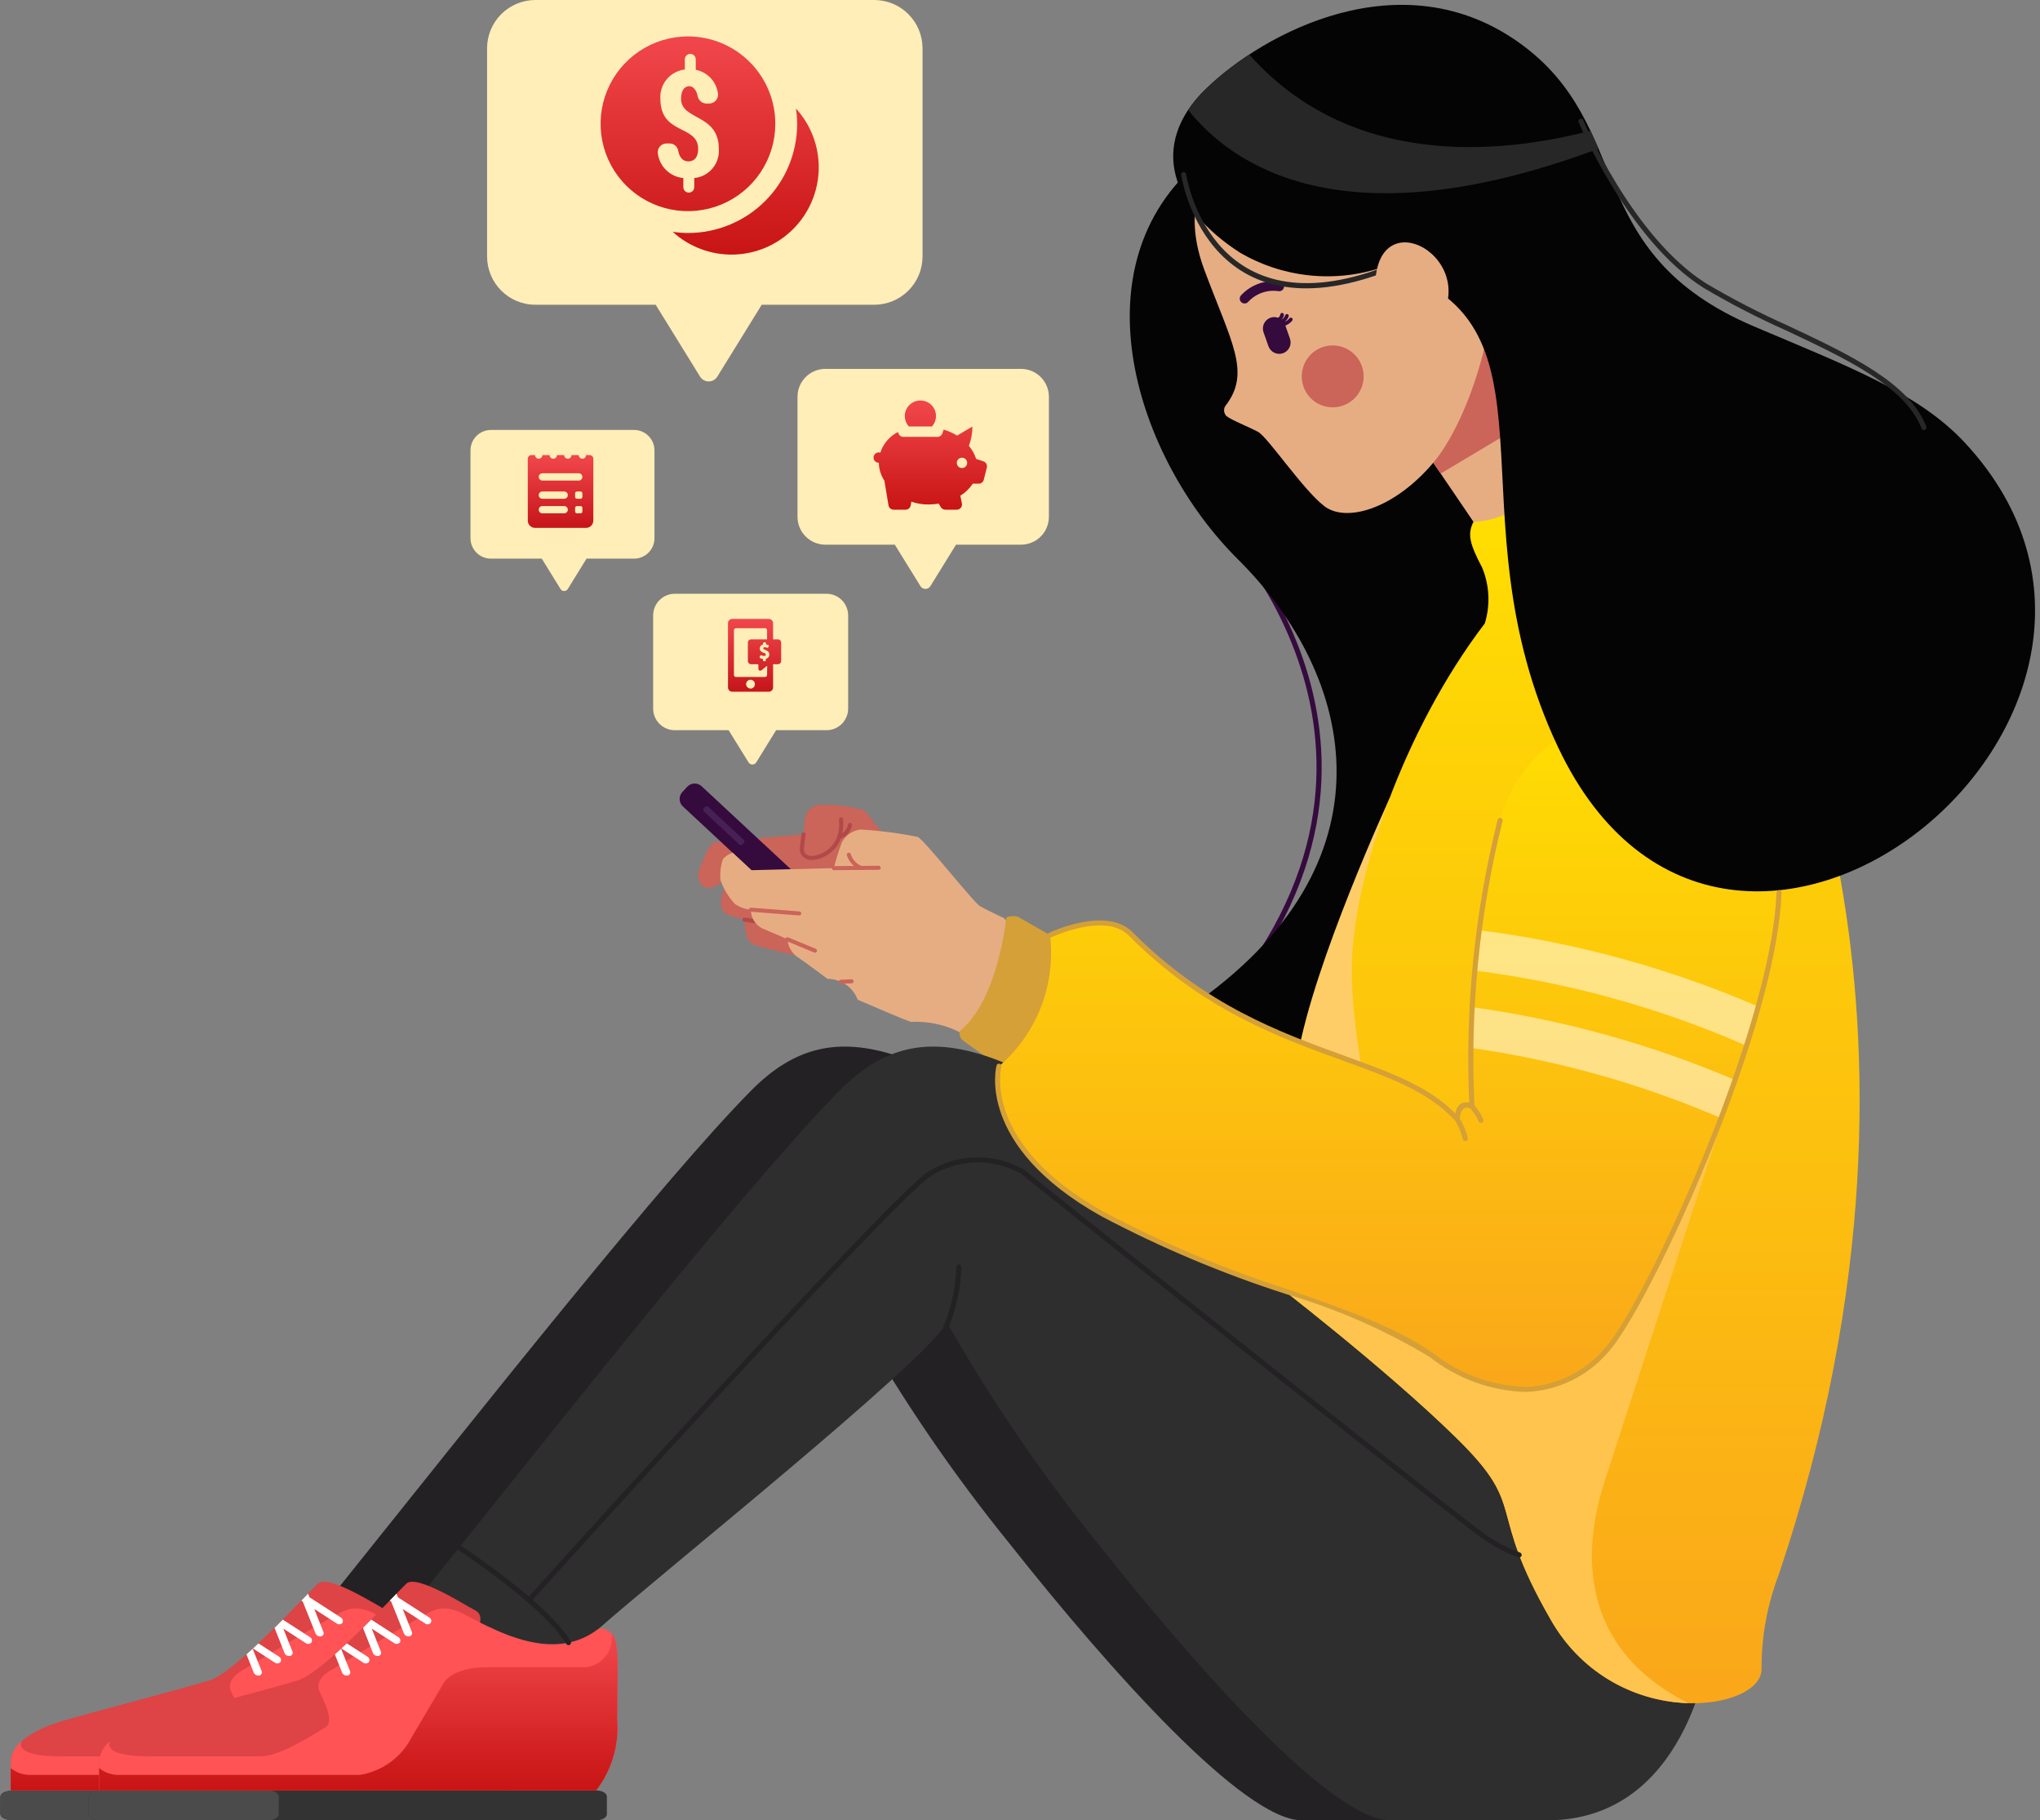 <svg width="408" height="364" viewBox="0 0 408 364" fill="none" xmlns="http://www.w3.org/2000/svg">
<rect x="0" y="0" width="408" height="364" fill="#808080" stroke="none"/>
<path fill-rule="evenodd" clip-rule="evenodd" d="M244.402 106.141C244.32 106.043 244.279 105.917 244.286 105.79C244.294 105.662 244.349 105.542 244.441 105.454C244.533 105.365 244.655 105.315 244.783 105.313C244.911 105.311 245.035 105.357 245.13 105.442C245.264 105.584 292.449 154.163 238.407 208.249C238.31 208.346 238.179 208.4 238.043 208.4C237.906 208.4 237.775 208.346 237.679 208.249C237.582 208.153 237.528 208.022 237.528 207.885C237.528 207.749 237.582 207.618 237.679 207.521C291.044 154.16 244.533 106.283 244.402 106.141Z" fill="#350A3D"/>
<path fill-rule="evenodd" clip-rule="evenodd" d="M240.063 32.119C214.896 53.129 227.155 91.567 247.579 111.834C271.21 135.279 279.8 172.792 237.915 201.45C196.03 230.107 261.007 254.069 286.246 222.289C311.486 190.508 320.768 113.337 319.006 94.118C317.244 74.899 317.914 66.506 303.431 58.17C288.947 49.835 240.063 32.119 240.063 32.119Z" fill="#040404"/>
<path fill-rule="evenodd" clip-rule="evenodd" d="M177.226 167.598C177.226 167.598 173.586 162.761 172.858 162.026C170.107 161.251 167.257 160.883 164.399 160.934C163.933 160.906 163.466 160.977 163.029 161.142C162.593 161.308 162.197 161.565 161.867 161.895C161.537 162.225 161.281 162.622 161.115 163.059C160.95 163.495 160.879 163.962 160.908 164.428C160.843 165.52 160.708 166.845 160.708 166.845C160.708 166.845 144.088 168.221 142.872 168.49C141.656 168.76 140.055 173.393 139.716 174.332C139.378 175.272 140.018 177.423 141.26 177.521C141.888 177.551 142.515 177.435 143.092 177.182C143.668 176.93 144.179 176.547 144.583 176.065C145.085 175.257 145.522 176.367 145.522 176.367C144.842 177.501 144.386 178.756 144.179 180.062C144.113 181.605 144.448 182.413 145.689 182.952C146.723 183.348 147.791 183.651 148.878 183.858C148.891 185.039 149.06 186.213 149.38 187.349C149.817 188.288 149.952 188.696 151.863 189.264C153.774 189.831 160.522 191.415 160.522 191.415L177.226 167.598Z" fill="#CB6459"/>
<path fill-rule="evenodd" clip-rule="evenodd" d="M148.827 184.288C148.775 184.28 148.724 184.261 148.679 184.234C148.633 184.206 148.594 184.17 148.562 184.127C148.531 184.084 148.508 184.035 148.495 183.983C148.483 183.932 148.481 183.878 148.489 183.825C148.497 183.773 148.515 183.722 148.543 183.677C148.57 183.631 148.607 183.592 148.65 183.56C148.693 183.529 148.741 183.506 148.793 183.494C148.845 183.481 148.898 183.479 148.951 183.487L152.194 184.004C152.248 184.01 152.301 184.027 152.348 184.054C152.396 184.081 152.437 184.117 152.47 184.161C152.503 184.204 152.527 184.254 152.54 184.307C152.553 184.36 152.556 184.415 152.547 184.469C152.539 184.523 152.519 184.574 152.49 184.621C152.461 184.667 152.423 184.707 152.378 184.738C152.333 184.769 152.282 184.79 152.229 184.801C152.175 184.812 152.12 184.812 152.067 184.801L148.827 184.288Z" fill="#B24949"/>
<path fill-rule="evenodd" clip-rule="evenodd" d="M324 330.588C324 330.588 319.701 363.996 291.779 363.996H260.359C248.813 363.996 222.23 334.348 201.821 308.556C190.599 294.718 180.533 279.981 171.726 264.494C166.79 272.899 114.036 315.035 101.686 326.009C99.269 328.161 88.775 340.387 86.897 340.387C78.305 340.761 69.796 338.562 62.461 334.072C62.461 334.072 65.796 319.894 66.487 319.028C97.896 279.789 132.884 235.633 150.232 218.074C167.58 200.514 185.372 210.204 225.648 238.687C265.924 267.169 324 330.588 324 330.588Z" fill="#242124"/>
<path fill-rule="evenodd" clip-rule="evenodd" d="M136.469 158.375L137.445 157.323C137.813 156.93 138.322 156.698 138.861 156.678C139.399 156.658 139.924 156.852 140.32 157.218L170.485 185.267C170.879 185.636 171.111 186.146 171.13 186.686C171.149 187.225 170.953 187.751 170.586 188.146L169.611 189.198C169.243 189.592 168.734 189.824 168.196 189.844C167.657 189.864 167.132 189.672 166.735 189.308L136.575 161.258C136.179 160.889 135.945 160.379 135.926 159.838C135.906 159.298 136.101 158.772 136.469 158.375Z" fill="#350A3D"/>
<path fill-rule="evenodd" clip-rule="evenodd" d="M200.846 183.614C200.846 183.614 197.169 181.929 195.892 181.121C194.614 180.313 184.815 167.89 183.541 167.351C179.776 166.595 175.963 166.101 172.13 165.873C171.344 165.963 170.592 166.242 169.937 166.685C169.282 167.129 168.744 167.725 168.37 168.421C167.746 170.117 167.208 171.843 166.761 173.594L150.298 174.009L146.534 170.511C145.797 170.76 145.135 171.19 144.608 171.763C144.121 173.129 143.949 174.587 144.106 176.029C144.731 177.772 145.7 179.371 146.956 180.732C147.905 181.406 149.017 181.812 150.177 181.907C150.169 182.676 150.374 183.432 150.771 184.09C151.168 184.748 151.74 185.283 152.423 185.635C154.702 186.574 157.49 187.819 157.49 187.819C157.536 188.485 157.722 189.135 158.035 189.725C158.349 190.315 158.783 190.833 159.31 191.244C160.988 192.336 165.498 195.746 165.498 195.746C166.81 195.738 168.093 196.132 169.174 196.876C170.254 197.62 171.08 198.678 171.54 199.907C173.622 200.781 181.139 204.075 182.213 204.34C185.433 204.184 188.642 204.826 191.553 206.211C193.031 207.152 194.574 207.986 196.172 208.705L203.816 187.611L200.846 183.614Z" fill="#E6AD83"/>
<path fill-rule="evenodd" clip-rule="evenodd" d="M66.698 360.986C66.698 360.986 4.553 362.472 2.144 358.023V352.09C2.144 349.721 4.983 346.314 12.7 344.082C20.416 341.851 36.905 337.556 41.968 336.002C47.032 334.447 61.54 318.588 63.601 316.663C65.661 314.737 75.274 320.961 77.334 321.999C79.394 323.036 78.022 325.555 76.989 328.518C75.955 331.481 66.698 360.986 66.698 360.986Z" fill="#DE4345"/>
<path fill-rule="evenodd" clip-rule="evenodd" d="M2.14 363.997H101.548C102.723 363.997 103.688 363.447 103.688 362.777V359.246C103.688 358.573 102.723 358.023 101.548 358.023H2.14C0.965 358.023 0 358.573 0 359.246V362.777C0 363.447 0.965 363.997 2.14 363.997Z" fill="#ECD8DA"/>
<path fill-rule="evenodd" clip-rule="evenodd" d="M2.144 364H35.926C37.106 364 38.067 363.451 38.067 362.777V359.246C38.067 358.573 37.102 358.023 35.926 358.023H2.144C0.965 358.023 0.004 358.573 0.004 359.246V362.777C3.24179e-05 363.447 0.965 364 2.144 364Z" fill="#4B4B4B"/>
<path fill-rule="evenodd" clip-rule="evenodd" d="M46.096 337.938C46.438 338.976 49.529 344.163 47.385 345.422C45.241 346.682 38.372 351.202 34.507 351.202H12.277C2.064 351.202 4.422 348.127 4.422 348.127C3.785 348.59 3.253 349.182 2.86 349.866C2.468 350.549 2.223 351.307 2.144 352.091V358.024H101.547C104.657 353.99 106.157 348.945 105.755 343.868C105.755 333.938 106.312 328.216 104.638 326.636C102.963 325.057 101.806 325.857 101.806 325.857C94.082 331.638 84.723 327.484 79.828 325.191C79.307 324.944 78.816 324.7 78.343 324.463C74.375 322.414 71.94 320.587 68.413 322.308C64.463 324.234 50.559 332.759 48.327 334.091C46.096 335.423 45.754 336.901 46.096 337.938Z" fill="#FF5356"/>
<path fill-rule="evenodd" clip-rule="evenodd" d="M2.144 353.561V358.027H101.551C104.659 353.993 106.157 348.948 105.755 343.871C105.755 333.941 106.312 328.219 104.638 326.639C104.76 327.424 104.723 328.225 104.527 328.995C104.331 329.765 103.981 330.487 103.498 331.117C103.016 331.748 102.41 332.274 101.718 332.663C101.026 333.053 100.262 333.298 99.472 333.384H79.664C72.384 333.384 70.928 336.744 70.928 336.744C70.928 336.744 67.259 343.016 64.616 347.453C63.599 349.408 62.141 351.101 60.358 352.396C58.575 353.692 56.515 354.555 54.341 354.918H6.541C4.956 355.038 3.385 354.553 2.144 353.561Z" fill="url(#paint0_linear_2803_57935)"/>
<path fill-rule="evenodd" clip-rule="evenodd" d="M67.336 324.637C67.506 324.767 67.72 324.826 67.933 324.802C68.145 324.779 68.341 324.674 68.479 324.51C68.529 324.419 68.561 324.318 68.572 324.214C68.584 324.11 68.574 324.005 68.543 323.905C68.513 323.805 68.463 323.712 68.397 323.631C68.33 323.551 68.248 323.484 68.155 323.436L61.909 319.407L61.617 318.679L60.267 320.073L60.554 320.259L63.102 326.617C63.192 326.824 63.348 326.995 63.546 327.102C63.744 327.21 63.972 327.248 64.195 327.211C64.292 327.195 64.385 327.157 64.466 327.099C64.547 327.042 64.613 326.967 64.66 326.879C64.707 326.792 64.733 326.695 64.736 326.596C64.739 326.497 64.72 326.398 64.679 326.308L62.859 321.744L67.343 324.634L67.336 324.637ZM49.289 330.825C49.7 330.461 50.115 330.097 50.534 329.701L52.317 334.138C52.359 334.228 52.379 334.326 52.377 334.426C52.374 334.525 52.348 334.622 52.301 334.71C52.254 334.797 52.187 334.873 52.106 334.93C52.025 334.988 51.931 335.025 51.833 335.04C51.611 335.078 51.383 335.04 51.184 334.933C50.986 334.825 50.83 334.654 50.741 334.447L49.285 330.807L49.289 330.825ZM50.596 329.642L54.964 332.46C55.134 332.588 55.348 332.647 55.56 332.623C55.773 332.6 55.968 332.495 56.106 332.332C56.157 332.241 56.189 332.14 56.2 332.036C56.211 331.932 56.201 331.827 56.171 331.727C56.141 331.627 56.091 331.534 56.024 331.453C55.958 331.373 55.875 331.307 55.782 331.258L51.688 328.62L50.596 329.639V329.642ZM54.909 325.518C55.469 324.961 56.026 324.426 56.565 323.869L61.971 327.356C62.063 327.405 62.145 327.471 62.211 327.552C62.278 327.632 62.327 327.725 62.358 327.825C62.388 327.925 62.398 328.03 62.387 328.134C62.376 328.238 62.345 328.339 62.294 328.43C62.156 328.594 61.96 328.699 61.746 328.723C61.533 328.747 61.319 328.687 61.148 328.558L56.663 325.667L58.483 330.232C58.525 330.322 58.545 330.421 58.543 330.52C58.54 330.619 58.514 330.717 58.467 330.804C58.42 330.892 58.353 330.967 58.272 331.025C58.191 331.082 58.097 331.12 57.999 331.135C57.778 331.172 57.55 331.135 57.352 331.028C57.154 330.921 56.998 330.751 56.907 330.545L54.909 325.518Z" fill="white"/>
<path fill-rule="evenodd" clip-rule="evenodd" d="M210.008 186.988L203.558 183.305C202.801 183.119 202.006 183.166 201.276 183.439C201.276 183.439 199.663 199.965 191.943 206.211C191.885 206.49 191.888 206.779 191.951 207.057C192.013 207.335 192.135 207.596 192.307 207.824C192.878 208.359 199.794 213.185 199.794 213.185C201.737 213.435 203.706 213 205.363 211.955C209.201 207.638 212.124 202.589 213.957 197.111C212.836 193.664 211.517 190.284 210.008 186.988Z" fill="#D4A037"/>
<path fill-rule="evenodd" clip-rule="evenodd" d="M341.683 330.588C341.683 330.588 337.384 363.996 309.462 363.996H278.046C266.5 363.996 239.914 334.348 219.504 308.556C208.283 294.717 198.217 279.981 189.409 264.494C184.473 272.899 131.719 315.035 119.369 326.009C116.952 328.161 106.458 340.387 104.58 340.387C95.988 340.761 87.48 338.562 80.145 334.072C80.145 334.072 83.479 319.894 84.171 319.028C115.58 279.789 150.571 235.633 167.915 218.074C185.26 200.514 203.055 210.204 243.331 238.687C283.608 267.169 341.683 330.588 341.683 330.588Z" fill="#2E2E2E"/>
<path fill-rule="evenodd" clip-rule="evenodd" d="M280.735 161.854L277.976 159.514C277.976 159.514 262.746 192.488 259.525 211.296C256.304 230.104 270.536 227.956 270.536 227.956C270.536 227.956 280.728 222.045 281.008 214.521C281.288 206.997 280.735 161.854 280.735 161.854Z" fill="#FFCD67"/>
<path fill-rule="evenodd" clip-rule="evenodd" d="M296.322 49.66C296.322 49.66 311.228 73.247 333.686 82.806C333.686 82.806 336.256 99.149 325.103 106.101C313.95 113.054 296.784 107.419 296.784 107.419L285.46 90.759L296.322 49.66Z" fill="#E6AD83"/>
<path fill-rule="evenodd" clip-rule="evenodd" d="M288.135 94.698L286.348 92.066C287.877 85.798 290.523 74.863 290.523 74.099C292.65 70.188 295.027 66.419 297.639 62.815L303.412 62.95L303.278 85.652L288.135 94.698Z" fill="#CB6459"/>
<path fill-rule="evenodd" clip-rule="evenodd" d="M351.497 123.446C351.497 123.446 394.448 199.885 355.792 314.751C353.484 320.754 352.301 327.129 352.301 333.559C352.84 342.16 323.298 346.725 310.143 323.884C296.988 301.043 305.848 301.851 291.346 287.612C276.845 273.372 254.022 255.908 254.022 255.908C256.023 252.518 258.699 249.576 261.885 247.265C265.071 244.953 268.699 243.322 272.542 242.473C272.542 242.473 272.542 235.218 276.706 233.737C276.706 233.737 269.86 209.018 270.395 192.092C270.93 175.166 280.587 146.145 296.966 124.651C298.088 120.984 297.898 117.04 296.428 113.498C293.88 108.661 293.476 106.782 294.684 104.362C297.859 104.243 300.934 103.218 303.544 101.406C307.57 98.451 317.641 98.181 317.641 98.181L351.497 123.446Z" fill="url(#paint1_linear_2803_57935)"/>
<path fill-rule="evenodd" clip-rule="evenodd" d="M337.665 340.57C332.028 340.401 326.532 338.774 321.71 335.85C316.889 332.925 312.908 328.801 310.154 323.88C296.996 301.043 305.859 301.848 291.357 287.608C276.855 273.369 254.033 255.904 254.033 255.904C256.033 252.514 258.71 249.572 261.896 247.261C265.082 244.949 268.71 243.318 272.553 242.469C272.553 242.469 272.553 235.215 276.717 233.733L276.615 233.369L309.062 244.788L343.43 194.272L349.09 209.775C349.09 209.775 325.711 281.326 320.877 296.373C316.487 310.041 315.647 329.479 337.665 340.57Z" fill="#FFC44E"/>
<path fill-rule="evenodd" clip-rule="evenodd" d="M300.028 164.017C295.369 182.717 293.47 201.998 294.389 221.248C294.389 221.248 291.638 219.701 291.437 223.796C279.149 210.07 251.707 212.512 226.118 186.72C221.128 181.685 210.008 186.989 210.008 186.989C210.593 191.858 209.969 196.797 208.192 201.368C206.414 205.939 203.537 210.002 199.816 213.197C199.816 213.197 195.517 228.779 220.491 242.753C245.465 256.727 271.782 260.753 286.279 270.963C300.777 281.173 312.596 279.295 321.187 270.155C329.777 261.015 359.042 196.806 355.559 172.604C349.746 132.481 307.624 136.379 300.028 164.017Z" fill="url(#paint2_linear_2803_57935)"/>
<path opacity="0.5" fill-rule="evenodd" clip-rule="evenodd" d="M295.765 186.01C295.401 188.78 295.143 191.47 294.925 194.072C313.681 196.446 331.996 201.513 349.306 209.116C350.154 206.47 350.94 203.853 351.653 201.287C333.836 193.587 315.021 188.44 295.765 185.999V186.01ZM294.437 201.399C312.527 203.905 330.204 208.801 347.005 215.959C346.113 218.507 345.185 221.055 344.217 223.581C328.233 216.709 311.408 211.987 294.182 209.538C294.211 207.107 294.287 204.373 294.437 201.399Z" fill="white"/>
<path fill-rule="evenodd" clip-rule="evenodd" d="M243.306 32.327C243.306 32.327 235.393 39.264 240.86 53.941C246.327 68.617 250.287 74.507 245.039 81.219C244.854 81.532 244.781 81.899 244.83 82.259C244.879 82.619 245.047 82.953 245.308 83.206C246.247 83.989 249.676 85.325 251.616 86.362C253.556 87.399 260.592 97.944 264.88 101.224C269.168 104.504 278.599 101.908 286.498 92.717C294.396 83.526 300.625 60.941 297.884 51.95C295.143 42.959 259.078 28.807 243.306 32.327Z" fill="#E6AD83"/>
<path fill-rule="evenodd" clip-rule="evenodd" d="M276.404 53.475C271.715 55.039 266.745 55.58 261.829 55.061C256.913 54.541 252.165 52.974 247.907 50.465C234.522 41.827 229.517 29.105 241.154 17.796C252.791 6.487 280.302 -8.193 303.762 8.492C327.221 25.178 315.956 50.432 350.805 65.276C369.197 73.105 383.564 78.445 392.901 88.451C443.132 142.323 345.716 221.372 311.635 149.464C289.227 102.163 314.82 63.339 276.404 53.475Z" fill="#040404"/>
<path fill-rule="evenodd" clip-rule="evenodd" d="M84.378 360.986C84.378 360.986 22.233 362.472 19.823 358.023V352.09C19.823 349.721 22.663 346.314 30.38 344.082C38.096 341.851 54.585 337.556 59.648 336.002C64.712 334.447 79.22 318.588 81.281 316.663C83.341 314.737 92.954 320.961 95.014 321.999C97.074 323.036 95.702 325.555 94.672 328.518C93.642 331.481 84.378 360.986 84.378 360.986Z" fill="#DE4345"/>
<path fill-rule="evenodd" clip-rule="evenodd" d="M19.826 363.997H119.237C120.417 363.997 121.378 363.447 121.378 362.777V359.246C121.378 358.573 120.417 358.023 119.237 358.023H19.826C18.651 358.023 17.686 358.573 17.686 359.246V362.777C17.686 363.447 18.647 363.997 19.826 363.997Z" fill="#333333"/>
<path fill-rule="evenodd" clip-rule="evenodd" d="M19.823 364H53.605C54.785 364 55.746 363.451 55.746 362.777V359.246C55.746 358.573 54.785 358.023 53.605 358.023H19.823C18.644 358.023 17.683 358.573 17.683 359.246V362.777C17.683 363.447 18.644 364 19.823 364Z" fill="#4B4B4B"/>
<path fill-rule="evenodd" clip-rule="evenodd" d="M63.78 337.938C64.122 338.976 67.212 344.163 65.065 345.422C62.917 346.682 56.052 351.202 52.187 351.202H29.957C19.743 351.202 22.102 348.127 22.102 348.127C21.465 348.59 20.932 349.182 20.54 349.865C20.147 350.548 19.903 351.307 19.823 352.091V358.024H119.231C122.34 353.99 123.84 348.945 123.439 343.868C123.439 333.938 123.995 328.216 122.321 326.636C120.647 325.057 119.486 325.857 119.486 325.857C111.758 331.638 102.403 327.484 97.511 325.191C96.992 324.949 96.496 324.706 96.022 324.463C92.055 322.414 89.624 320.587 86.093 322.308C82.143 324.234 68.239 332.759 66.007 334.091C63.776 335.423 63.434 336.901 63.78 337.938Z" fill="#FF5356"/>
<path fill-rule="evenodd" clip-rule="evenodd" d="M19.823 353.561V358.027H119.231C122.34 353.993 123.84 348.948 123.439 343.871C123.439 333.941 123.995 328.219 122.321 326.639C122.443 327.424 122.405 328.225 122.209 328.995C122.013 329.764 121.663 330.486 121.181 331.116C120.698 331.747 120.092 332.273 119.401 332.662C118.709 333.052 117.945 333.298 117.156 333.384H97.347C90.067 333.384 88.612 336.744 88.612 336.744C88.612 336.744 84.942 343.016 82.3 347.453C81.283 349.409 79.825 351.101 78.042 352.397C76.259 353.692 74.198 354.556 72.024 354.918H24.221C22.636 355.038 21.065 354.553 19.823 353.561Z" fill="url(#paint3_linear_2803_57935)"/>
<path fill-rule="evenodd" clip-rule="evenodd" d="M85.019 324.637C85.189 324.767 85.403 324.826 85.616 324.802C85.828 324.779 86.024 324.674 86.162 324.51C86.212 324.418 86.243 324.318 86.254 324.214C86.265 324.11 86.255 324.005 86.225 323.905C86.195 323.805 86.145 323.712 86.078 323.632C86.012 323.551 85.93 323.485 85.838 323.436L79.591 319.407L79.3 318.679L77.95 320.073L78.237 320.259L80.785 326.617C80.875 326.824 81.031 326.995 81.229 327.102C81.427 327.21 81.655 327.248 81.877 327.211C81.975 327.196 82.069 327.158 82.15 327.101C82.231 327.043 82.298 326.968 82.345 326.88C82.392 326.793 82.418 326.695 82.421 326.596C82.424 326.497 82.403 326.398 82.361 326.308L80.541 321.744L85.026 324.634L85.019 324.637ZM66.972 330.825C67.383 330.461 67.798 330.097 68.217 329.701L70 334.138C70.041 334.228 70.061 334.327 70.057 334.426C70.054 334.525 70.028 334.623 69.98 334.71C69.933 334.797 69.866 334.873 69.785 334.93C69.704 334.987 69.611 335.025 69.512 335.04C69.29 335.078 69.062 335.04 68.864 334.933C68.666 334.825 68.51 334.654 68.42 334.447L66.964 330.807L66.972 330.825ZM68.278 329.642L72.646 332.46C72.818 332.589 73.032 332.647 73.245 332.624C73.458 332.6 73.654 332.496 73.793 332.332C73.843 332.241 73.874 332.14 73.885 332.036C73.896 331.932 73.886 331.827 73.856 331.727C73.826 331.627 73.776 331.535 73.71 331.454C73.643 331.373 73.561 331.307 73.469 331.258L69.37 328.62C69.006 328.965 68.642 329.304 68.278 329.639V329.642ZM72.592 325.518C73.156 324.961 73.709 324.426 74.248 323.869L79.653 327.356C79.746 327.405 79.828 327.471 79.895 327.551C79.962 327.632 80.012 327.725 80.042 327.825C80.072 327.925 80.082 328.03 80.071 328.134C80.06 328.238 80.028 328.339 79.977 328.43C79.838 328.594 79.642 328.698 79.429 328.721C79.216 328.745 79.002 328.687 78.831 328.558L74.346 325.667L76.166 330.232C76.207 330.322 76.227 330.421 76.224 330.52C76.22 330.619 76.194 330.716 76.147 330.803C76.101 330.89 76.034 330.966 75.954 331.023C75.873 331.081 75.78 331.119 75.682 331.135C75.46 331.172 75.233 331.135 75.035 331.028C74.837 330.921 74.68 330.751 74.59 330.545L72.592 325.518Z" fill="white"/>
<path fill-rule="evenodd" clip-rule="evenodd" d="M160.307 166.805C160.321 166.699 160.377 166.602 160.463 166.536C160.548 166.471 160.656 166.442 160.762 166.456C160.869 166.47 160.966 166.526 161.031 166.611C161.097 166.696 161.126 166.804 161.112 166.911C161.112 166.911 160.824 168.956 160.773 169.608C160.737 169.968 160.831 170.328 161.039 170.624C161.28 170.904 161.613 171.089 161.978 171.144C162.174 171.171 162.372 171.171 162.568 171.144C163.606 171.023 164.593 170.631 165.433 170.008C166.608 169.14 167.411 167.859 167.682 166.423C167.845 165.573 167.885 164.704 167.799 163.842C167.799 163.742 167.836 163.645 167.904 163.57C167.971 163.496 168.064 163.45 168.164 163.44C168.264 163.431 168.364 163.459 168.445 163.519C168.525 163.579 168.58 163.667 168.599 163.766C168.697 164.707 168.654 165.658 168.472 166.587C168.169 168.218 167.258 169.674 165.924 170.66C164.964 171.371 163.834 171.816 162.648 171.952C162.373 171.983 162.095 171.976 161.822 171.93C161.266 171.838 160.763 171.547 160.406 171.111C160.07 170.657 159.915 170.094 159.973 169.532C160.024 168.924 160.307 166.813 160.307 166.805Z" fill="#B24949"/>
<path fill-rule="evenodd" clip-rule="evenodd" d="M167.936 167.784C167.885 167.797 167.831 167.799 167.778 167.792C167.726 167.784 167.675 167.766 167.63 167.738C167.584 167.711 167.544 167.675 167.512 167.632C167.481 167.589 167.458 167.541 167.445 167.489C167.432 167.437 167.429 167.384 167.437 167.331C167.445 167.279 167.463 167.228 167.491 167.182C167.518 167.137 167.554 167.097 167.597 167.065C167.64 167.034 167.688 167.011 167.74 166.998C168.216 166.837 168.64 166.553 168.97 166.174C169.3 165.796 169.524 165.336 169.618 164.843C169.644 164.739 169.711 164.649 169.803 164.594C169.895 164.538 170.005 164.522 170.109 164.548C170.214 164.574 170.303 164.641 170.359 164.733C170.414 164.825 170.43 164.935 170.404 165.039C170.272 165.674 169.974 166.262 169.541 166.745C169.107 167.227 168.554 167.585 167.936 167.784Z" fill="#B24949"/>
<path fill-rule="evenodd" clip-rule="evenodd" d="M166.761 174.001C166.654 174.001 166.551 173.959 166.475 173.883C166.399 173.807 166.357 173.704 166.357 173.597C166.357 173.49 166.399 173.387 166.475 173.311C166.551 173.236 166.654 173.193 166.761 173.193L175.744 173.12C175.851 173.12 175.954 173.163 176.03 173.239C176.106 173.314 176.148 173.417 176.148 173.524C176.148 173.632 176.106 173.734 176.03 173.81C175.954 173.886 175.851 173.928 175.744 173.928L166.761 174.001Z" fill="#CB6459"/>
<path fill-rule="evenodd" clip-rule="evenodd" d="M172.323 173.175C172.424 173.213 172.505 173.29 172.549 173.388C172.593 173.485 172.596 173.597 172.558 173.697C172.52 173.798 172.443 173.879 172.346 173.923C172.248 173.967 172.136 173.97 172.036 173.932C171.406 173.672 170.841 173.276 170.381 172.772C169.921 172.269 169.578 171.671 169.375 171.02C169.36 170.969 169.356 170.915 169.362 170.863C169.368 170.81 169.385 170.759 169.41 170.712C169.436 170.666 169.471 170.625 169.513 170.592C169.554 170.559 169.602 170.534 169.653 170.52C169.704 170.505 169.758 170.501 169.811 170.507C169.864 170.513 169.915 170.529 169.961 170.555C170.008 170.581 170.049 170.616 170.082 170.658C170.115 170.699 170.139 170.747 170.154 170.798C170.318 171.33 170.598 171.818 170.973 172.229C171.348 172.64 171.809 172.963 172.323 173.175Z" fill="#CB6459"/>
<path fill-rule="evenodd" clip-rule="evenodd" d="M150.148 182.311C150.041 182.304 149.942 182.254 149.871 182.172C149.801 182.091 149.766 181.985 149.774 181.878C149.781 181.771 149.831 181.671 149.912 181.601C149.994 181.531 150.1 181.496 150.207 181.503L159.889 182.253C159.995 182.263 160.093 182.315 160.161 182.397C160.229 182.478 160.262 182.584 160.253 182.69C160.244 182.796 160.193 182.893 160.112 182.961C160.031 183.03 159.926 183.063 159.82 183.054L150.148 182.311Z" fill="#CB6459"/>
<path fill-rule="evenodd" clip-rule="evenodd" d="M157.337 188.194C157.287 188.174 157.241 188.145 157.202 188.108C157.163 188.07 157.132 188.026 157.111 187.976C157.09 187.926 157.078 187.873 157.078 187.819C157.078 187.765 157.088 187.712 157.109 187.662C157.13 187.612 157.16 187.567 157.198 187.529C157.237 187.491 157.282 187.461 157.333 187.441C157.383 187.421 157.436 187.412 157.49 187.413C157.544 187.414 157.597 187.426 157.647 187.448L163.107 189.708C163.161 189.724 163.212 189.752 163.255 189.789C163.298 189.826 163.334 189.872 163.358 189.923C163.383 189.975 163.396 190.031 163.398 190.088C163.399 190.145 163.389 190.202 163.367 190.254C163.345 190.307 163.313 190.354 163.271 190.394C163.23 190.433 163.181 190.463 163.127 190.483C163.074 190.502 163.016 190.509 162.96 190.505C162.903 190.501 162.847 190.485 162.797 190.458L157.337 188.194Z" fill="#CB6459"/>
<path fill-rule="evenodd" clip-rule="evenodd" d="M168.181 196.722C168.073 196.727 167.969 196.688 167.89 196.616C167.811 196.543 167.764 196.442 167.76 196.335C167.756 196.228 167.794 196.123 167.867 196.044C167.94 195.965 168.041 195.919 168.148 195.914L170.299 195.823C170.352 195.821 170.405 195.83 170.455 195.848C170.505 195.866 170.55 195.894 170.589 195.93C170.629 195.966 170.66 196.009 170.682 196.058C170.705 196.106 170.717 196.158 170.719 196.211C170.722 196.264 170.713 196.317 170.695 196.367C170.677 196.417 170.649 196.462 170.613 196.501C170.577 196.541 170.533 196.572 170.485 196.594C170.437 196.617 170.385 196.629 170.332 196.631L168.181 196.722Z" fill="#CB6459"/>
<path fill-rule="evenodd" clip-rule="evenodd" d="M140.761 161.614L140.99 161.367C141.077 161.274 141.197 161.219 141.323 161.214C141.45 161.209 141.574 161.255 141.667 161.341L148.743 167.926C148.836 168.012 148.891 168.131 148.895 168.257C148.9 168.383 148.855 168.506 148.769 168.599L148.539 168.847C148.453 168.939 148.334 168.994 148.208 168.999C148.082 169.004 147.959 168.958 147.866 168.872L140.786 162.291C140.693 162.205 140.639 162.085 140.634 161.958C140.629 161.831 140.675 161.707 140.761 161.614Z" fill="#472055"/>
<path fill-rule="evenodd" clip-rule="evenodd" d="M303.995 310.453C304.059 310.473 304.117 310.507 304.168 310.55C304.219 310.594 304.26 310.648 304.29 310.708C304.32 310.768 304.338 310.833 304.343 310.9C304.347 310.967 304.338 311.034 304.316 311.097C304.295 311.161 304.261 311.219 304.216 311.269C304.172 311.32 304.118 311.36 304.057 311.389C303.997 311.418 303.931 311.435 303.864 311.439C303.797 311.442 303.73 311.432 303.667 311.41C302.19 310.89 300.76 310.244 299.394 309.477C297.892 308.631 296.452 307.68 295.084 306.631C277.183 292.999 205.097 235.455 204.085 234.636C201.322 233.104 198.197 232.346 195.039 232.441C191.881 232.536 188.807 233.48 186.14 235.175C177.324 241.322 106.425 320.04 106.207 320.266C106.163 320.32 106.11 320.364 106.049 320.396C105.988 320.428 105.921 320.448 105.853 320.453C105.784 320.459 105.715 320.45 105.65 320.428C105.584 320.406 105.524 320.371 105.473 320.324C105.422 320.278 105.381 320.222 105.352 320.159C105.324 320.097 105.308 320.029 105.307 319.96C105.305 319.891 105.318 319.823 105.343 319.759C105.369 319.695 105.408 319.637 105.457 319.589C105.661 319.363 176.658 240.547 185.558 234.337C188.385 232.537 191.645 231.533 194.995 231.431C198.345 231.329 201.66 232.133 204.591 233.759C204.627 233.775 204.661 233.794 204.693 233.817C204.904 233.988 277.736 292.125 295.71 305.823C297.039 306.842 298.439 307.766 299.9 308.585C301.208 309.325 302.578 309.95 303.995 310.453Z" fill="#242124"/>
<path fill-rule="evenodd" clip-rule="evenodd" d="M91.556 309.885C91.451 309.808 91.379 309.693 91.356 309.565C91.333 309.437 91.36 309.305 91.431 309.196C91.502 309.086 91.613 309.009 91.74 308.979C91.866 308.949 92 308.968 92.113 309.033C92.16 309.07 109.475 320.401 114.138 328.216C114.207 328.331 114.228 328.469 114.195 328.6C114.162 328.73 114.079 328.842 113.964 328.911C113.848 328.98 113.71 329 113.58 328.968C113.449 328.935 113.337 328.852 113.268 328.736C108.726 321.125 91.603 309.914 91.556 309.885Z" fill="#242124"/>
<path fill-rule="evenodd" clip-rule="evenodd" d="M189.642 265.597C189.589 265.72 189.489 265.818 189.365 265.868C189.24 265.918 189.101 265.917 188.977 265.865C188.854 265.812 188.756 265.712 188.706 265.588C188.656 265.463 188.657 265.324 188.71 265.2C190.283 261.436 191.147 257.413 191.258 253.334C191.258 253.199 191.311 253.07 191.406 252.975C191.502 252.88 191.631 252.826 191.765 252.826C191.9 252.826 192.029 252.88 192.124 252.975C192.22 253.07 192.273 253.199 192.273 253.334C192.159 257.549 191.267 261.706 189.642 265.597Z" fill="#242124"/>
<path fill-rule="evenodd" clip-rule="evenodd" d="M199.31 213.069C199.326 213.005 199.355 212.944 199.394 212.891C199.434 212.838 199.483 212.793 199.54 212.76C199.597 212.726 199.66 212.704 199.725 212.694C199.791 212.685 199.857 212.688 199.921 212.705C200.051 212.738 200.162 212.822 200.231 212.937C200.299 213.052 200.319 213.19 200.285 213.32C200.285 213.363 196.089 228.531 220.717 242.308C232.536 248.563 244.884 253.762 257.618 257.844C269.103 261.866 279.28 265.429 286.552 270.547C291.875 274.753 298.411 277.134 305.193 277.336C308.17 277.211 311.09 276.479 313.774 275.184C316.457 273.889 318.848 272.058 320.797 269.805C325.351 264.964 335.79 244.449 344.013 222.689C350.059 206.673 354.896 190.039 355.297 178.504C355.294 178.434 355.305 178.364 355.33 178.299C355.355 178.234 355.393 178.175 355.442 178.125C355.491 178.075 355.55 178.036 355.615 178.01C355.679 177.985 355.749 177.972 355.819 177.975C355.888 177.977 355.957 177.994 356.02 178.024C356.083 178.054 356.139 178.096 356.185 178.149C356.23 178.202 356.265 178.263 356.285 178.33C356.306 178.397 356.313 178.467 356.305 178.536C355.908 190.184 351.042 206.961 344.966 223.042C336.7 244.907 326.163 265.582 321.54 270.496C319.499 272.848 316.997 274.758 314.19 276.107C311.383 277.456 308.33 278.216 305.218 278.34C298.219 278.148 291.469 275.703 285.97 271.37C276.989 265.965 267.35 261.738 257.291 258.794C244.503 254.69 232.102 249.466 220.232 243.182C194.913 229.019 199.295 213.112 199.31 213.065V213.069ZM294.888 221.051C293.98 201.911 295.877 182.742 300.519 164.151C300.548 164.024 300.527 163.89 300.46 163.778C300.393 163.666 300.285 163.585 300.159 163.55C300.033 163.516 299.898 163.532 299.784 163.594C299.669 163.657 299.583 163.761 299.544 163.885C294.919 182.386 292.999 201.458 293.843 220.509C292.933 220.287 291.514 220.356 291.062 222.66C285.719 217.2 277.926 214.39 268.808 211.088C256.195 206.517 241.024 201.017 226.479 186.366C221.23 181.081 209.826 186.519 209.793 186.53C209.733 186.558 209.679 186.598 209.634 186.647C209.589 186.696 209.554 186.753 209.532 186.816C209.509 186.878 209.499 186.945 209.502 187.011C209.505 187.078 209.521 187.143 209.549 187.203C209.577 187.263 209.617 187.317 209.666 187.362C209.715 187.407 209.773 187.442 209.835 187.464C209.898 187.487 209.964 187.497 210.031 187.494C210.097 187.491 210.162 187.475 210.223 187.447C210.252 187.447 221.019 182.3 225.761 187.083C240.467 201.898 255.755 207.434 268.465 212.046C277.871 215.453 285.854 218.347 291.033 224.105C291.741 225.233 292.258 226.47 292.562 227.767C292.573 227.835 292.598 227.9 292.635 227.958C292.672 228.016 292.721 228.066 292.778 228.104C292.835 228.143 292.899 228.169 292.966 228.182C293.034 228.195 293.103 228.194 293.171 228.179C293.238 228.164 293.301 228.136 293.357 228.096C293.413 228.055 293.46 228.004 293.496 227.945C293.531 227.886 293.554 227.82 293.563 227.752C293.572 227.684 293.567 227.615 293.548 227.548C293.227 226.178 292.689 224.868 291.954 223.668C292.151 220.913 293.741 221.506 294.076 221.659C294.749 222.397 295.294 223.242 295.689 224.16C295.704 224.226 295.732 224.289 295.772 224.344C295.813 224.399 295.863 224.446 295.922 224.481C295.98 224.516 296.045 224.539 296.113 224.548C296.18 224.557 296.249 224.553 296.315 224.535C296.381 224.517 296.442 224.486 296.496 224.444C296.549 224.401 296.594 224.349 296.626 224.289C296.659 224.229 296.679 224.163 296.686 224.095C296.692 224.027 296.685 223.959 296.664 223.894C296.242 222.848 295.639 221.886 294.881 221.051H294.888Z" fill="#D4A037"/>
<path fill-rule="evenodd" clip-rule="evenodd" d="M264.603 69.385C263.44 69.769 262.417 70.488 261.663 71.453C260.909 72.418 260.458 73.585 260.368 74.807C260.278 76.028 260.552 77.249 261.156 78.314C261.76 79.379 262.666 80.242 263.761 80.792C264.855 81.341 266.088 81.554 267.303 81.403C268.518 81.252 269.661 80.744 270.588 79.943C271.514 79.141 272.181 78.084 272.506 76.903C272.831 75.722 272.797 74.471 272.411 73.309C271.894 71.755 270.782 70.469 269.318 69.734C267.854 68.998 266.159 68.873 264.603 69.385Z" fill="#CB6459"/>
<path fill-rule="evenodd" clip-rule="evenodd" d="M255.751 58.229C254.641 58.056 253.505 58.157 252.443 58.524C251.382 58.892 250.426 59.514 249.661 60.337C249.497 60.535 249.261 60.659 249.005 60.683C248.749 60.707 248.494 60.628 248.296 60.464C248.098 60.3 247.974 60.064 247.95 59.808C247.926 59.552 248.005 59.297 248.169 59.099C249.143 58.029 250.365 57.215 251.728 56.728C253.091 56.241 254.552 56.097 255.984 56.307C256.234 56.343 256.461 56.476 256.614 56.677C256.768 56.878 256.837 57.131 256.807 57.382C256.776 57.633 256.649 57.862 256.451 58.021C256.254 58.179 256.003 58.254 255.751 58.229Z" fill="#350A3D"/>
<path fill-rule="evenodd" clip-rule="evenodd" d="M254.08 63.54C254.58 63.359 255.127 63.359 255.627 63.54C255.74 63.469 255.837 63.374 255.911 63.262C255.984 63.15 256.032 63.024 256.053 62.892C256.059 62.844 256.076 62.798 256.1 62.756C256.124 62.715 256.157 62.678 256.196 62.649C256.234 62.62 256.278 62.599 256.325 62.587C256.371 62.575 256.42 62.572 256.468 62.579C256.516 62.585 256.562 62.602 256.603 62.626C256.645 62.65 256.681 62.683 256.71 62.721C256.739 62.76 256.761 62.804 256.773 62.851C256.785 62.897 256.788 62.946 256.781 62.994C256.73 63.34 256.567 63.66 256.315 63.904H256.34C256.666 63.703 256.913 63.397 257.043 63.037C257.076 62.946 257.143 62.872 257.231 62.83C257.319 62.789 257.419 62.784 257.511 62.817C257.602 62.85 257.676 62.918 257.718 63.005C257.759 63.093 257.764 63.194 257.731 63.285C257.58 63.702 257.315 64.069 256.966 64.344C257.326 64.195 257.64 63.955 257.88 63.649C257.94 63.573 258.027 63.524 258.123 63.513C258.219 63.502 258.316 63.529 258.392 63.589C258.467 63.649 258.516 63.736 258.528 63.832C258.539 63.928 258.511 64.025 258.452 64.1C258.203 64.422 257.889 64.688 257.531 64.879L257.079 65.116L257.997 67.722C258.194 68.293 258.158 68.919 257.897 69.464C257.636 70.009 257.171 70.43 256.602 70.634C256.031 70.832 255.404 70.797 254.859 70.535C254.313 70.273 253.893 69.806 253.691 69.236L252.697 66.422C252.507 65.856 252.545 65.239 252.803 64.7C253.061 64.162 253.519 63.746 254.08 63.54Z" fill="#350A3D"/>
<path fill-rule="evenodd" clip-rule="evenodd" d="M236.23 34.977C236.21 34.844 236.243 34.709 236.322 34.601C236.401 34.493 236.52 34.42 236.652 34.398C236.717 34.388 236.784 34.391 236.848 34.406C236.912 34.421 236.973 34.449 237.026 34.488C237.08 34.527 237.125 34.576 237.16 34.633C237.194 34.689 237.217 34.752 237.227 34.817C237.227 34.904 241.821 65.782 275.483 53.898C275.546 53.875 275.613 53.866 275.679 53.869C275.746 53.873 275.811 53.889 275.871 53.918C275.931 53.947 275.985 53.987 276.03 54.037C276.074 54.086 276.109 54.144 276.131 54.207C276.153 54.27 276.163 54.336 276.159 54.403C276.156 54.47 276.139 54.535 276.11 54.595C276.082 54.655 276.042 54.709 275.992 54.754C275.942 54.798 275.885 54.833 275.822 54.855C241.002 67.147 236.248 35.068 236.23 34.977Z" fill="#272727"/>
<path fill-rule="evenodd" clip-rule="evenodd" d="M275.076 56.343C275.924 39.253 298.637 53.333 285.781 66.95C283.062 66.647 280.525 65.435 278.582 63.51C276.638 61.584 275.403 59.059 275.076 56.343Z" fill="#E6AD83"/>
<path fill-rule="evenodd" clip-rule="evenodd" d="M315.726 24.428C315.701 24.366 315.688 24.3 315.688 24.234C315.687 24.167 315.7 24.101 315.726 24.04C315.751 23.978 315.788 23.922 315.835 23.875C315.882 23.828 315.938 23.791 315.999 23.765C316.061 23.74 316.127 23.726 316.193 23.726C316.26 23.726 316.326 23.739 316.387 23.765C316.449 23.79 316.505 23.827 316.552 23.874C316.599 23.921 316.636 23.977 316.662 24.038C316.691 24.104 326.399 47.4 341.297 56.718C346.564 59.829 352.005 62.637 357.593 65.126C369.787 70.855 381.923 76.559 385.257 85.313C385.281 85.376 385.292 85.442 385.291 85.508C385.289 85.575 385.274 85.64 385.247 85.701C385.22 85.762 385.181 85.817 385.133 85.863C385.085 85.909 385.028 85.945 384.966 85.969C384.904 85.992 384.837 86.004 384.771 86.002C384.704 86.001 384.639 85.986 384.578 85.959C384.517 85.932 384.462 85.893 384.416 85.845C384.37 85.796 384.335 85.74 384.311 85.677C381.104 77.305 369.157 71.689 357.149 66.047C351.524 63.542 346.048 60.715 340.748 57.581C325.587 48.087 315.755 24.511 315.726 24.428Z" fill="#272727"/>
<path fill-rule="evenodd" clip-rule="evenodd" d="M237.631 21.978C238.654 20.465 239.835 19.064 241.154 17.8C243.834 15.237 246.748 12.93 249.857 10.909C270.088 33.703 299.838 30.878 318.092 26.146C318.656 27.333 319.184 28.527 319.708 29.728C268.596 48.83 246.29 32.898 237.631 21.978Z" fill="#272727"/>
<path fill-rule="evenodd" clip-rule="evenodd" d="M134.947 118.732H165.315C166.459 118.736 167.555 119.192 168.363 120.001C169.172 120.81 169.628 121.906 169.632 123.049V141.697C169.628 142.841 169.172 143.937 168.363 144.745C167.555 145.554 166.459 146.01 165.315 146.014H155.221L151.247 152.449C151.165 152.58 151.052 152.688 150.917 152.763C150.783 152.838 150.631 152.877 150.477 152.877C150.323 152.877 150.171 152.838 150.036 152.763C149.902 152.688 149.788 152.58 149.707 152.449L145.728 146.014H134.947C133.803 146.01 132.707 145.554 131.899 144.745C131.09 143.937 130.634 142.841 130.63 141.697V123.049C130.634 121.906 131.09 120.81 131.899 120.001C132.707 119.192 133.803 118.736 134.947 118.732Z" fill="#FFEEB7"/>
<path fill-rule="evenodd" clip-rule="evenodd" d="M165.063 73.764H204.218C205.692 73.769 207.104 74.357 208.147 75.4C209.189 76.443 209.776 77.856 209.78 79.33V103.354C209.776 104.828 209.189 106.241 208.147 107.283C207.104 108.326 205.692 108.914 204.218 108.919H191.201L186.076 117.211C185.972 117.38 185.826 117.52 185.652 117.617C185.479 117.714 185.283 117.765 185.084 117.765C184.885 117.765 184.69 117.714 184.516 117.617C184.342 117.52 184.197 117.38 184.092 117.211L178.964 108.919H165.063C163.588 108.915 162.175 108.328 161.133 107.285C160.09 106.242 159.504 104.828 159.501 103.354V79.33C159.504 77.855 160.09 76.442 161.133 75.399C162.175 74.356 163.588 73.768 165.063 73.764Z" fill="#FFEEB7"/>
<path fill-rule="evenodd" clip-rule="evenodd" d="M98.183 85.976H126.829C127.907 85.98 128.941 86.411 129.702 87.174C130.464 87.937 130.893 88.971 130.895 90.049V107.638C130.892 108.716 130.463 109.748 129.701 110.511C128.939 111.273 127.907 111.703 126.829 111.707H117.307L113.558 117.779C113.481 117.903 113.374 118.005 113.247 118.076C113.119 118.148 112.976 118.185 112.83 118.185C112.684 118.185 112.54 118.148 112.413 118.076C112.286 118.005 112.178 117.903 112.102 117.779L108.353 111.707H98.183C97.102 111.708 96.065 111.28 95.299 110.517C94.533 109.754 94.102 108.719 94.099 107.638V90.049C94.102 88.968 94.533 87.932 95.299 87.169C96.064 86.405 97.101 85.976 98.183 85.976Z" fill="#FFEEB7"/>
<path fill-rule="evenodd" clip-rule="evenodd" d="M107.054 0H174.873C177.427 0.009 179.874 1.028 181.679 2.834C183.485 4.641 184.502 7.088 184.508 9.642V51.302C184.502 53.856 183.485 56.303 181.679 58.11C179.874 59.916 177.427 60.935 174.873 60.944H152.342L143.461 75.314C143.279 75.608 143.026 75.85 142.724 76.018C142.423 76.186 142.084 76.275 141.739 76.275C141.394 76.275 141.055 76.186 140.753 76.018C140.452 75.85 140.198 75.608 140.017 75.314L131.139 60.944H107.05C104.496 60.935 102.049 59.916 100.244 58.11C98.439 56.303 97.422 53.856 97.415 51.302V9.642C97.422 7.088 98.439 4.64 100.245 2.833C102.051 1.026 104.499 0.008 107.054 0Z" fill="#FFEEB7"/>
<path d="M137.59 7.28C134.135 7.28 130.757 8.305 127.884 10.225C125.01 12.144 122.771 14.873 121.449 18.066C120.126 21.258 119.78 24.771 120.454 28.16C121.129 31.55 122.793 34.663 125.236 37.106C127.68 39.55 130.793 41.214 134.182 41.888C137.571 42.562 141.084 42.216 144.277 40.894C147.469 39.571 150.198 37.332 152.118 34.459C154.038 31.585 155.062 28.207 155.062 24.752C155.062 20.118 153.222 15.674 149.945 12.397C146.668 9.121 142.224 7.28 137.59 7.28ZM138.06 10.774C138.35 10.774 138.627 10.889 138.832 11.094C139.037 11.299 139.152 11.577 139.152 11.866V13.952C140.266 14.174 141.286 14.73 142.075 15.547C142.864 16.364 143.385 17.403 143.567 18.524C143.626 18.784 143.626 19.055 143.566 19.315C143.507 19.576 143.39 19.819 143.224 20.029C143.058 20.238 142.848 20.408 142.608 20.525C142.368 20.643 142.105 20.705 141.838 20.708H141.278C140.857 20.697 140.452 20.541 140.134 20.265C139.815 19.99 139.602 19.612 139.531 19.197C139.188 17.541 138.286 17.235 137.86 17.235C137.569 17.235 136.215 17.312 136.215 19.783C136.215 24.078 143.764 22.739 143.764 29.739C143.876 31.165 143.425 32.578 142.506 33.675C141.587 34.772 140.274 35.464 138.85 35.603V37.422C138.85 37.712 138.735 37.99 138.53 38.195C138.325 38.4 138.048 38.514 137.758 38.514C137.468 38.514 137.191 38.4 136.986 38.195C136.781 37.99 136.666 37.712 136.666 37.422V35.603C135.39 35.484 134.192 34.937 133.267 34.05C132.342 33.164 131.744 31.991 131.57 30.721C131.529 30.469 131.544 30.21 131.614 29.964C131.683 29.718 131.806 29.49 131.973 29.296C132.14 29.103 132.348 28.948 132.582 28.843C132.815 28.739 133.069 28.686 133.324 28.69H133.896C134.298 28.681 134.691 28.813 135.007 29.063C135.323 29.313 135.541 29.665 135.625 30.059C136.033 32.378 137.481 32.265 137.732 32.265C138.053 32.265 139.629 32.206 139.629 29.768C139.629 24.901 132.076 27.056 132.076 19.762C131.982 18.343 132.437 16.943 133.347 15.851C134.257 14.759 135.552 14.06 136.964 13.898V11.87C136.964 11.726 136.992 11.583 137.047 11.45C137.102 11.317 137.182 11.196 137.284 11.094C137.386 10.992 137.507 10.912 137.64 10.857C137.773 10.802 137.916 10.774 138.06 10.774ZM159.19 21.694C159.341 22.707 159.421 23.728 159.43 24.752C159.43 30.544 157.129 36.099 153.034 40.195C148.938 44.291 143.383 46.592 137.59 46.592C136.567 46.583 135.545 46.502 134.533 46.351C137.85 49.377 142.207 51.008 146.696 50.905C151.185 50.802 155.461 48.973 158.636 45.798C161.811 42.623 163.641 38.346 163.744 33.857C163.847 29.368 162.216 25.012 159.19 21.694Z" fill="url(#paint4_linear_2803_57935)"/>
<path d="M184.078 80.079C183.475 80.077 182.884 80.251 182.378 80.579C181.871 80.907 181.472 81.376 181.227 81.927C180.982 82.478 180.903 83.089 181 83.685C181.096 84.28 181.364 84.835 181.77 85.281H186.389C186.796 84.834 187.063 84.279 187.16 83.684C187.256 83.088 187.177 82.477 186.932 81.925C186.687 81.374 186.286 80.906 185.779 80.578C185.273 80.25 184.681 80.077 184.078 80.079ZM194.481 85.281L191.427 87.101C190.583 86.588 189.676 86.186 188.73 85.903L188.479 86.631C188.412 86.841 188.281 87.025 188.104 87.156C187.927 87.287 187.712 87.358 187.492 87.359H180.667C180.447 87.358 180.232 87.287 180.055 87.156C179.878 87.025 179.747 86.841 179.681 86.631L179.601 86.383C178.768 86.801 178.026 87.381 177.421 88.09C176.815 88.798 176.357 89.62 176.074 90.508C175.93 90.461 175.778 90.446 175.628 90.464C175.479 90.482 175.335 90.532 175.206 90.611C175.078 90.69 174.968 90.796 174.885 90.922C174.801 91.048 174.746 91.19 174.723 91.339C174.7 91.488 174.71 91.641 174.751 91.785C174.793 91.93 174.866 92.065 174.965 92.179C175.063 92.293 175.186 92.384 175.323 92.446C175.46 92.508 175.61 92.54 175.761 92.539C175.791 93.814 176.178 95.054 176.878 96.12L177.697 101.031C177.733 101.277 177.856 101.503 178.045 101.666C178.233 101.829 178.474 101.919 178.723 101.919H181.119C181.365 101.92 181.604 101.832 181.792 101.673C181.98 101.513 182.105 101.292 182.145 101.049L182.269 100.321C183.354 100.691 184.493 100.879 185.639 100.878C186.344 100.878 187.048 100.822 187.743 100.71L188.166 101.413C188.258 101.567 188.388 101.695 188.545 101.784C188.701 101.872 188.878 101.919 189.057 101.919H191.361C191.515 101.919 191.667 101.884 191.806 101.818C191.945 101.752 192.068 101.656 192.165 101.537C192.263 101.418 192.333 101.279 192.37 101.13C192.407 100.981 192.411 100.825 192.381 100.674L192.071 99.12C193.065 98.509 193.915 97.689 194.561 96.717H195.751C195.983 96.717 196.209 96.639 196.391 96.496C196.574 96.353 196.703 96.153 196.759 95.927L197.367 93.489C197.43 93.235 197.395 92.966 197.269 92.737C197.143 92.507 196.935 92.334 196.687 92.251L195.231 91.767C194.923 90.806 194.428 89.915 193.775 89.146C194.247 87.912 194.486 86.602 194.481 85.281ZM192.399 91.519C192.605 91.519 192.806 91.581 192.977 91.695C193.148 91.809 193.282 91.972 193.361 92.162C193.439 92.352 193.46 92.562 193.42 92.764C193.38 92.966 193.281 93.151 193.135 93.297C192.989 93.442 192.804 93.541 192.602 93.582C192.4 93.622 192.191 93.601 192 93.522C191.81 93.444 191.648 93.31 191.533 93.139C191.419 92.968 191.358 92.766 191.358 92.561C191.358 92.284 191.467 92.02 191.663 91.824C191.858 91.629 192.123 91.519 192.399 91.519Z" fill="url(#paint5_linear_2803_57935)"/>
<path d="M117.207 90.999C117.207 91.095 117.188 91.189 117.151 91.278C117.115 91.366 117.061 91.446 116.993 91.514C116.926 91.581 116.846 91.635 116.757 91.672C116.669 91.708 116.574 91.727 116.479 91.727C116.383 91.727 116.288 91.708 116.2 91.672C116.112 91.635 116.032 91.581 115.964 91.514C115.896 91.446 115.843 91.366 115.806 91.278C115.77 91.189 115.751 91.095 115.751 90.999H114.295C114.295 91.192 114.218 91.377 114.082 91.514C113.945 91.65 113.76 91.727 113.567 91.727C113.374 91.727 113.189 91.65 113.052 91.514C112.915 91.377 112.839 91.192 112.839 90.999H111.383C111.383 91.192 111.306 91.377 111.17 91.514C111.033 91.65 110.848 91.727 110.655 91.727C110.462 91.727 110.277 91.65 110.14 91.514C110.003 91.377 109.927 91.192 109.927 90.999H108.471C108.471 91.192 108.394 91.377 108.258 91.514C108.121 91.65 107.936 91.727 107.743 91.727C107.55 91.727 107.365 91.65 107.228 91.514C107.092 91.377 107.015 91.192 107.015 90.999H106.287C106.094 90.999 105.909 91.076 105.772 91.212C105.636 91.349 105.559 91.534 105.559 91.727V104.103C105.559 104.489 105.712 104.859 105.985 105.132C106.258 105.405 106.629 105.559 107.015 105.559H117.207C117.593 105.559 117.963 105.405 118.236 105.132C118.509 104.859 118.663 104.489 118.663 104.103V91.727C118.663 91.534 118.586 91.349 118.449 91.212C118.313 91.076 118.128 90.999 117.935 90.999H117.207ZM112.839 102.647H108.471C108.278 102.647 108.093 102.57 107.956 102.434C107.82 102.297 107.743 102.112 107.743 101.919C107.743 101.726 107.82 101.541 107.956 101.404C108.093 101.268 108.278 101.191 108.471 101.191H112.839C113.032 101.191 113.217 101.268 113.354 101.404C113.49 101.541 113.567 101.726 113.567 101.919C113.567 102.112 113.49 102.297 113.354 102.434C113.217 102.57 113.032 102.647 112.839 102.647ZM112.839 99.735H108.471C108.278 99.735 108.093 99.658 107.956 99.522C107.82 99.385 107.743 99.2 107.743 99.007C107.743 98.814 107.82 98.629 107.956 98.492C108.093 98.356 108.278 98.279 108.471 98.279H112.839C113.032 98.279 113.217 98.356 113.354 98.492C113.49 98.629 113.567 98.814 113.567 99.007C113.567 99.2 113.49 99.385 113.354 99.522C113.217 99.658 113.032 99.735 112.839 99.735ZM116.115 102.647H115.387C115.29 102.647 115.198 102.609 115.129 102.54C115.061 102.472 115.023 102.379 115.023 102.283V101.555C115.023 101.458 115.061 101.366 115.129 101.298C115.198 101.229 115.29 101.191 115.387 101.191H116.115C116.211 101.191 116.304 101.229 116.372 101.298C116.44 101.366 116.479 101.458 116.479 101.555V102.283C116.479 102.379 116.44 102.472 116.372 102.54C116.304 102.609 116.211 102.647 116.115 102.647ZM116.115 99.735H115.387C115.29 99.735 115.198 99.697 115.129 99.628C115.061 99.56 115.023 99.468 115.023 99.371V98.643C115.023 98.546 115.061 98.454 115.129 98.386C115.198 98.317 115.29 98.279 115.387 98.279H116.115C116.211 98.279 116.304 98.317 116.372 98.386C116.44 98.454 116.479 98.546 116.479 98.643V99.371C116.479 99.468 116.44 99.56 116.372 99.628C116.304 99.697 116.211 99.735 116.115 99.735ZM115.751 96.095H108.471C108.278 96.095 108.093 96.018 107.956 95.882C107.82 95.745 107.743 95.56 107.743 95.367C107.743 95.174 107.82 94.989 107.956 94.852C108.093 94.716 108.278 94.639 108.471 94.639H115.751C115.944 94.639 116.129 94.716 116.265 94.852C116.402 94.989 116.479 95.174 116.479 95.367C116.479 95.56 116.402 95.745 116.265 95.882C116.129 96.018 115.944 96.095 115.751 96.095Z" fill="url(#paint6_linear_2803_57935)"/>
<path d="M155.608 127.853H154.615V124.599C154.611 124.376 154.52 124.164 154.362 124.006C154.203 123.849 153.99 123.76 153.766 123.759H146.436C146.214 123.761 146.002 123.851 145.845 124.008C145.689 124.165 145.6 124.378 145.598 124.599V137.478C145.6 137.699 145.689 137.912 145.845 138.069C146.002 138.226 146.214 138.316 146.436 138.318H153.77C153.993 138.317 154.207 138.228 154.365 138.07C154.524 137.913 154.614 137.701 154.618 137.478V132.818H155.612C155.778 132.814 155.936 132.744 156.052 132.624C156.168 132.504 156.232 132.344 156.231 132.178V128.49C156.232 128.408 156.216 128.326 156.186 128.249C156.155 128.172 156.109 128.102 156.051 128.043C155.994 127.984 155.925 127.937 155.849 127.904C155.773 127.872 155.691 127.854 155.608 127.853ZM150.101 137.681C149.927 137.681 149.756 137.63 149.612 137.533C149.467 137.436 149.354 137.299 149.287 137.138C149.221 136.977 149.203 136.8 149.237 136.629C149.271 136.458 149.355 136.301 149.478 136.178C149.601 136.054 149.758 135.971 149.929 135.937C150.1 135.903 150.277 135.92 150.438 135.987C150.599 136.053 150.737 136.166 150.833 136.311C150.93 136.456 150.982 136.626 150.982 136.801C150.984 136.918 150.963 137.034 150.92 137.143C150.877 137.252 150.812 137.351 150.73 137.435C150.648 137.519 150.55 137.585 150.442 137.631C150.334 137.676 150.218 137.7 150.101 137.7V137.681ZM153.417 134.959C153.418 135.012 153.407 135.066 153.387 135.115C153.367 135.165 153.337 135.21 153.299 135.248C153.261 135.286 153.216 135.316 153.166 135.336C153.116 135.357 153.063 135.367 153.009 135.366H147.185C147.132 135.366 147.08 135.356 147.031 135.335C146.982 135.315 146.938 135.284 146.901 135.246C146.864 135.208 146.835 135.163 146.816 135.114C146.796 135.064 146.787 135.012 146.789 134.959V126.03C146.787 125.977 146.796 125.924 146.816 125.874C146.835 125.825 146.864 125.779 146.901 125.741C146.938 125.703 146.982 125.672 147.031 125.651C147.08 125.63 147.132 125.619 147.185 125.619H153.009C153.118 125.62 153.221 125.663 153.298 125.74C153.374 125.817 153.417 125.921 153.417 126.03V127.85H150.181C150.099 127.851 150.019 127.869 149.944 127.901C149.869 127.934 149.801 127.981 149.744 128.04C149.687 128.099 149.643 128.168 149.613 128.244C149.583 128.32 149.568 128.401 149.57 128.483V132.178C149.567 132.344 149.629 132.504 149.744 132.624C149.858 132.744 150.015 132.814 150.181 132.818H151.466C151.493 132.816 151.519 132.82 151.545 132.828C151.57 132.837 151.593 132.85 151.613 132.868C151.633 132.885 151.649 132.907 151.661 132.931C151.673 132.955 151.679 132.981 151.681 133.008V133.677C151.681 133.98 151.855 134.114 152.045 134.114C152.155 134.11 152.261 134.068 152.343 133.994L153.435 133.124L153.417 134.959ZM153.17 131.73V131.978C153.171 132.04 153.148 132.1 153.106 132.146C153.064 132.192 153.006 132.22 152.944 132.225H152.813C152.751 132.22 152.693 132.192 152.652 132.146C152.611 132.1 152.589 132.04 152.591 131.978V131.766C152.4 131.739 152.214 131.685 152.037 131.606C151.993 131.585 151.958 131.548 151.939 131.502C151.92 131.456 151.919 131.405 151.936 131.359L152.001 131.177C152.017 131.135 152.046 131.1 152.083 131.075C152.12 131.05 152.164 131.038 152.209 131.038C152.241 131.031 152.274 131.031 152.307 131.038C152.464 131.113 152.633 131.159 152.806 131.177C153.02 131.177 153.17 131.068 153.17 130.915C153.17 130.762 153.122 130.689 152.773 130.551C152.365 130.398 151.95 130.187 151.95 129.67C151.952 129.48 152.019 129.296 152.139 129.148C152.26 129.001 152.427 128.898 152.613 128.858V128.647C152.613 128.618 152.619 128.589 152.631 128.562C152.643 128.535 152.66 128.511 152.682 128.491C152.703 128.471 152.728 128.455 152.756 128.445C152.783 128.435 152.813 128.431 152.842 128.432H152.969C152.999 128.431 153.028 128.435 153.055 128.445C153.083 128.455 153.108 128.471 153.13 128.491C153.151 128.511 153.168 128.535 153.18 128.562C153.192 128.589 153.198 128.618 153.199 128.647V128.854C153.35 128.879 153.499 128.918 153.643 128.971C153.689 128.99 153.726 129.027 153.746 129.073C153.765 129.12 153.766 129.172 153.748 129.218L153.679 129.4C153.663 129.441 153.635 129.476 153.599 129.501C153.562 129.526 153.519 129.539 153.475 129.539C153.439 129.539 153.402 129.53 153.37 129.513C153.239 129.454 153.098 129.423 152.955 129.422C152.725 129.422 152.645 129.532 152.645 129.633C152.645 129.735 152.711 129.823 153.093 129.976C153.632 130.187 153.868 130.474 153.868 130.897C153.865 131.096 153.794 131.288 153.667 131.442C153.54 131.596 153.365 131.703 153.17 131.745V131.73Z" fill="url(#paint7_linear_2803_57935)"/>
<defs>
<linearGradient id="paint0_linear_2803_57935" x1="53.994" y1="326.639" x2="53.994" y2="358.027" gradientUnits="userSpaceOnUse">
<stop stop-color="#F1474C"/>
<stop offset="1" stop-color="#C81414"/>
</linearGradient>
<linearGradient id="paint1_linear_2803_57935" x1="312.974" y1="98.181" x2="312.974" y2="340.592" gradientUnits="userSpaceOnUse">
<stop stop-color="#FFDE01"/>
<stop offset="1" stop-color="#FAA71A"/>
</linearGradient>
<linearGradient id="paint2_linear_2803_57935" x1="277.69" y1="142.869" x2="277.69" y2="277.85" gradientUnits="userSpaceOnUse">
<stop stop-color="#FFDE01"/>
<stop offset="1" stop-color="#FAA71A"/>
</linearGradient>
<linearGradient id="paint3_linear_2803_57935" x1="71.675" y1="326.639" x2="71.675" y2="358.027" gradientUnits="userSpaceOnUse">
<stop stop-color="#F1474C"/>
<stop offset="1" stop-color="#C81414"/>
</linearGradient>
<linearGradient id="paint4_linear_2803_57935" x1="141.933" y1="7.28" x2="141.933" y2="50.91" gradientUnits="userSpaceOnUse">
<stop stop-color="#F1474C"/>
<stop offset="1" stop-color="#C81414"/>
</linearGradient>
<linearGradient id="paint5_linear_2803_57935" x1="186.054" y1="80.079" x2="186.054" y2="101.919" gradientUnits="userSpaceOnUse">
<stop stop-color="#F1474C"/>
<stop offset="1" stop-color="#C81414"/>
</linearGradient>
<linearGradient id="paint6_linear_2803_57935" x1="112.111" y1="90.999" x2="112.111" y2="105.559" gradientUnits="userSpaceOnUse">
<stop stop-color="#F1474C"/>
<stop offset="1" stop-color="#C5151B"/>
</linearGradient>
<linearGradient id="paint7_linear_2803_57935" x1="150.915" y1="123.759" x2="150.915" y2="138.318" gradientUnits="userSpaceOnUse">
<stop stop-color="#F1474C"/>
<stop offset="1" stop-color="#C5151B"/>
</linearGradient>
</defs>
</svg>
